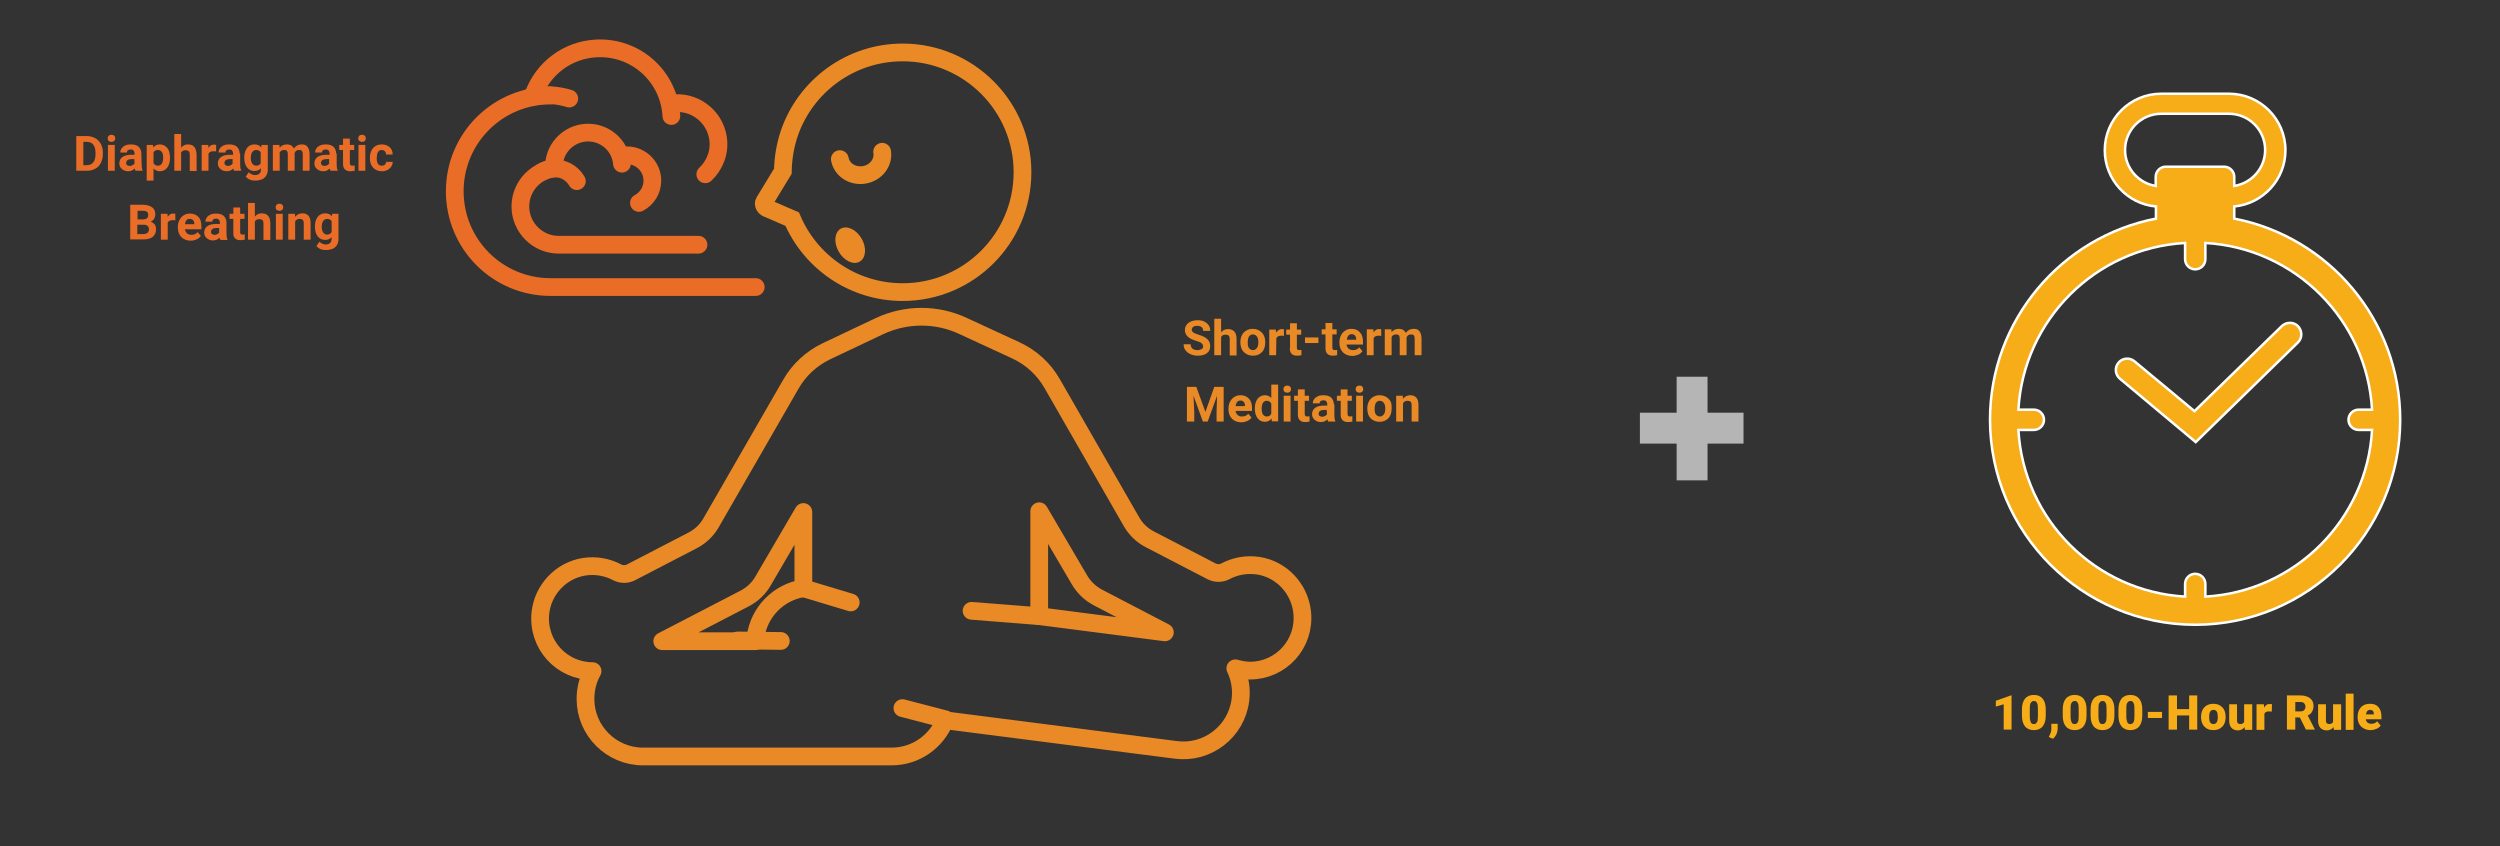 <?xml version="1.0" encoding="utf-8"?>
<!-- Generator: Adobe Illustrator 23.0.2, SVG Export Plug-In . SVG Version: 6.00 Build 0)  -->
<svg version="1.1" id="Layer_1" xmlns="http://www.w3.org/2000/svg" xmlns:xlink="http://www.w3.org/1999/xlink" x="0px" y="0px"
	 viewBox="0 0 986.8 334.1" style="enable-background:new 0 0 986.8 334.1;" xml:space="preserve">
<rect x="0" y="0" width="986.8" height="334.1" fill="#333333" stroke="none"/>
<style type="text/css">
	.st0{fill:none;stroke:#E98A26;stroke-width:7;stroke-linejoin:round;stroke-miterlimit:10;}
	.st1{fill:#E96D26;}
	.st2{fill:#E98A26;}
	.st3{fill:none;stroke:#E98A26;stroke-width:7;stroke-miterlimit:10;}
	.st4{fill:none;stroke:#E98A26;stroke-width:7;stroke-linecap:round;stroke-miterlimit:10;}
	.st5{fill:#F6AD17;stroke:#FFFFFF;stroke-miterlimit:10;}
	.st6{fill:#F6AD17;}
	.st7{fill:#B5B5B5;}
	.st8{fill:none;stroke:#E96D26;stroke-width:7;stroke-linecap:round;stroke-miterlimit:10;}
</style>
<path class="st0" d="M496.7,223.3c-4.8-0.7-9.2,0.2-13,2.2c-1.7,0.9-3.7,0.9-5.5,0l-24.3-12.6c-3.1-1.6-5.6-4-7.3-7l-31.3-54.5
	c-3.3-5.8-8.3-10.3-14.3-13.1l-20.8-9.6c-10.4-4.9-22.5-4.9-33,0l-21.1,10c-5.8,2.8-10.7,7.3-13.9,12.9l-31.5,54.7
	c-1.7,3-4.2,5.4-7.3,7l-24.3,12.6c-1.7,0.9-3.8,0.9-5.5,0c-3.8-2-8.3-2.9-13-2.2c-9.1,1.4-16.3,9-17.3,18.2
	c-1.3,12.5,8.4,23,20.6,23l0,0c-1.8,3.2-2.8,7-2.8,11c0,12.5,10.2,22.7,22.7,22.7h98.1c9.6,0,17.7-5.9,21.1-14.3l91.2,11.7
	c12.4,1.6,23.8-7.2,25.4-19.6c0.6-4.5-0.2-8.8-2-12.6c1.9,0.5,3.8,0.9,5.8,0.9c12.2,0,21.9-10.5,20.6-23
	C513,232.3,505.8,224.7,496.7,223.3z M294,236.2c3-1.6,5.5-3.9,7.2-6.9l15.9-27.2v30.1c-9.7,1.5-17.6,9.3-18.9,19.5l0,0
	c-0.1,0.5-0.1,0.9-0.1,1.4h-36.7L294,236.2z M410.2,243.2v-41.4l15.9,27.1c1.7,2.9,4.2,5.3,7.2,6.9l26.5,13.8L410.2,243.2z"/>
<g>
	<g>
		<path class="st1" d="M37.5,54.5c-1-0.5-2-0.8-3.2-0.8h-4.2v13.7h4.3c1.2,0,2.3-0.3,3.2-0.8c1-0.5,1.7-1.3,2.2-2.3s0.8-2.1,0.8-3.4
			v-0.7c0-1.3-0.3-2.4-0.8-3.4C39.2,55.8,38.5,55,37.5,54.5z M37.7,61c0,1.3-0.3,2.4-0.9,3.1c-0.6,0.7-1.4,1.1-2.5,1.1h-1.4V56h1.4
			c1.1,0,2,0.4,2.5,1.1c0.6,0.7,0.9,1.8,0.9,3.2V61z"/>
		<path class="st1" d="M44,53.2c-0.5,0-0.8,0.1-1.1,0.4c-0.3,0.3-0.4,0.6-0.4,1s0.1,0.8,0.4,1c0.3,0.3,0.6,0.4,1.1,0.4
			c0.5,0,0.8-0.1,1.1-0.4s0.4-0.6,0.4-1s-0.1-0.7-0.4-1C44.8,53.3,44.4,53.2,44,53.2z"/>
		<rect x="42.6" y="57.2" class="st1" width="2.7" height="10.2"/>
		<path class="st1" d="M55.8,60.6c0-1.1-0.4-2-1.1-2.7C54,57.3,53,57,51.7,57c-0.8,0-1.6,0.1-2.2,0.4c-0.7,0.3-1.2,0.7-1.5,1.2
			c-0.4,0.5-0.5,1-0.5,1.6h2.6c0-0.4,0.1-0.7,0.4-0.9c0.3-0.2,0.6-0.3,1.1-0.3s0.9,0.1,1.1,0.4c0.2,0.3,0.4,0.7,0.4,1.1v0.6h-1.3
			c-1.5,0-2.7,0.3-3.5,0.9c-0.8,0.6-1.2,1.4-1.2,2.5c0,0.9,0.3,1.6,1,2.2s1.5,0.9,2.5,0.9c1.1,0,1.9-0.4,2.6-1.1
			c0.1,0.4,0.1,0.7,0.3,0.9h2.8v-0.2C56,66.7,55.9,66,55.9,65L55.8,60.6L55.8,60.6z M53.1,64.5c-0.2,0.3-0.4,0.5-0.8,0.7
			c-0.3,0.2-0.7,0.3-1.1,0.3c-0.4,0-0.7-0.1-1-0.3s-0.4-0.5-0.4-0.8v-0.2c0.1-0.9,0.8-1.4,2.2-1.4h1L53.1,64.5L53.1,64.5z"/>
		<path class="st1" d="M63.1,57c-1.1,0-1.9,0.4-2.6,1.2l-0.1-1h-2.5v14.1h2.7v-4.8c0.6,0.7,1.5,1.1,2.5,1.1c1.2,0,2.2-0.5,2.9-1.4
			c0.7-0.9,1.1-2.2,1.1-3.8v-0.1c0-1.6-0.3-2.9-1-3.8C65.4,57.6,64.4,57,63.1,57z M62.4,65.4c-0.9,0-1.4-0.3-1.8-1v-4.2
			c0.3-0.7,0.9-1,1.8-1c0.6,0,1.1,0.3,1.5,0.8c0.3,0.5,0.5,1.2,0.5,2.2C64.4,64.3,63.7,65.4,62.4,65.4z"/>
		<path class="st1" d="M74.2,57c-1.1,0-2,0.4-2.7,1.3v-5.4h-2.7v14.5h2.7v-7.2c0.4-0.6,0.9-0.9,1.7-0.9c0.6,0,1,0.1,1.3,0.4
			c0.3,0.3,0.4,0.7,0.4,1.3v6.5h2.7V61C77.5,58.3,76.4,57,74.2,57z"/>
		<path class="st1" d="M82.3,58.4l-0.1-1.2h-2.6v10.2h2.7v-6.7c0.3-0.7,1-1,2-1c0.3,0,0.6,0,1,0.1v-2.6c-0.3-0.1-0.5-0.1-0.8-0.1
			C83.6,57,82.8,57.5,82.3,58.4z"/>
		<path class="st1" d="M94.6,60.6c0-1.1-0.4-2-1.1-2.7c-0.7-0.6-1.7-0.9-3-0.9c-0.8,0-1.6,0.1-2.2,0.4c-0.7,0.3-1.2,0.7-1.5,1.2
			c-0.4,0.5-0.5,1-0.5,1.6H89c0-0.4,0.1-0.7,0.4-0.9S90,59,90.5,59s0.9,0.1,1.1,0.4c0.2,0.3,0.4,0.7,0.4,1.1v0.6h-1.3
			c-1.5,0-2.7,0.3-3.5,0.9c-0.8,0.6-1.2,1.4-1.2,2.5c0,0.9,0.3,1.6,1,2.2c0.7,0.6,1.5,0.9,2.5,0.9c1.1,0,1.9-0.4,2.6-1.1
			c0.1,0.4,0.1,0.7,0.3,0.9h2.8v-0.2c-0.3-0.5-0.4-1.2-0.4-2.2v-4.4H94.6z M91.9,64.5c-0.2,0.3-0.4,0.5-0.8,0.7s-0.7,0.3-1.1,0.3
			s-0.7-0.1-1-0.3c-0.2-0.2-0.4-0.5-0.4-0.8v-0.2c0.1-0.9,0.8-1.4,2.2-1.4h1v1.7H91.9z"/>
		<path class="st1" d="M103.1,58.2c-0.6-0.8-1.5-1.2-2.6-1.2c-1.3,0-2.3,0.5-3,1.4c-0.7,1-1.1,2.2-1.1,3.8v0.1
			c0,1.6,0.4,2.9,1.1,3.8c0.8,1,1.7,1.4,3,1.4c1,0,1.9-0.4,2.5-1.1v0.5c0,0.7-0.2,1.3-0.6,1.6c-0.4,0.4-1,0.6-1.7,0.6
			c-1,0-1.8-0.4-2.5-1.1L97,69.7c0.4,0.5,0.9,0.9,1.6,1.2s1.4,0.4,2.2,0.4c1,0,1.8-0.2,2.6-0.5c0.7-0.3,1.3-0.8,1.7-1.5
			s0.6-1.4,0.6-2.3v-9.8h-2.5L103.1,58.2z M102.9,64.5c-0.4,0.6-1,0.9-1.8,0.9c-0.6,0-1.2-0.3-1.5-0.8c-0.4-0.5-0.6-1.3-0.6-2.2
			c0-1.1,0.2-1.9,0.6-2.4s0.9-0.8,1.5-0.8c0.8,0,1.4,0.3,1.8,0.9V64.5z"/>
		<path class="st1" d="M119.1,57c-1.3,0-2.3,0.5-3.1,1.6c-0.5-1-1.4-1.6-2.7-1.6c-1.2,0-2.2,0.4-2.9,1.3l-0.1-1.1h-2.6v10.2h2.7
			v-7.2c0.3-0.6,0.9-1,1.7-1c0.6,0,1,0.1,1.2,0.4c0.2,0.3,0.3,0.7,0.3,1.3v6.5h2.7v-7c0.3-0.8,0.9-1.2,1.7-1.2c0.6,0,1,0.1,1.2,0.4
			c0.2,0.3,0.3,0.7,0.3,1.3v6.5h2.7v-6.5c0-1.3-0.3-2.3-0.8-2.9C121,57.3,120.2,57,119.1,57z"/>
		<path class="st1" d="M132.7,60.6c0-1.1-0.4-2-1.1-2.7c-0.7-0.6-1.7-0.9-3-0.9c-0.8,0-1.6,0.1-2.2,0.4c-0.7,0.3-1.2,0.7-1.5,1.2
			c-0.4,0.5-0.5,1-0.5,1.6h2.7c0-0.4,0.1-0.7,0.4-0.9s0.6-0.3,1.1-0.3s0.9,0.1,1.1,0.4c0.2,0.3,0.4,0.7,0.4,1.1v0.6h-1.3
			c-1.5,0-2.7,0.3-3.5,0.9c-0.8,0.6-1.2,1.4-1.2,2.5c0,0.9,0.3,1.6,1,2.2c0.7,0.6,1.5,0.9,2.5,0.9c1.1,0,1.9-0.4,2.6-1.1
			c0.1,0.4,0.1,0.7,0.3,0.9h2.8v-0.2c-0.3-0.5-0.4-1.2-0.4-2.2v-4.4H132.7z M130,64.5c-0.2,0.3-0.4,0.5-0.8,0.7
			c-0.4,0.2-0.7,0.3-1.1,0.3c-0.4,0-0.7-0.1-1-0.3c-0.2-0.2-0.4-0.5-0.4-0.8v-0.2c0.1-0.9,0.8-1.4,2.2-1.4h1v1.7H130z"/>
		<path class="st1" d="M138.3,65.1c-0.1-0.2-0.2-0.4-0.2-0.8v-5.1h1.7v-2h-1.7v-2.5h-2.7v2.5h-1.5v2h1.5v5.5c0,1.9,1,2.9,2.9,2.9
			c0.6,0,1.1-0.1,1.7-0.2v-2.1c-0.2,0-0.5,0.1-0.8,0.1C138.7,65.4,138.4,65.3,138.3,65.1z"/>
		<rect x="141.5" y="57.2" class="st1" width="2.7" height="10.2"/>
		<path class="st1" d="M142.9,53.2c-0.5,0-0.8,0.1-1.1,0.4c-0.3,0.3-0.4,0.6-0.4,1s0.1,0.8,0.4,1s0.6,0.4,1.1,0.4s0.8-0.1,1.1-0.4
			c0.3-0.3,0.4-0.6,0.4-1s-0.1-0.7-0.4-1C143.7,53.3,143.3,53.2,142.9,53.2z"/>
		<path class="st1" d="M149.3,59.9c0.3-0.5,0.8-0.7,1.4-0.7c0.5,0,0.9,0.2,1.2,0.5s0.5,0.8,0.5,1.3h2.6c0-1.2-0.4-2.2-1.2-2.9
			S152,57,150.7,57c-1.5,0-2.6,0.5-3.4,1.4s-1.3,2.2-1.3,3.8v0.2c0,1.6,0.4,2.9,1.3,3.8s2,1.4,3.5,1.4c0.8,0,1.5-0.2,2.1-0.5
			s1.2-0.8,1.5-1.3c0.4-0.6,0.6-1.2,0.6-1.9h-2.6c0,0.5-0.2,0.8-0.5,1.1s-0.7,0.4-1.2,0.4c-0.7,0-1.1-0.2-1.5-0.7
			c-0.3-0.5-0.5-1.2-0.5-2.3v-0.2C148.8,61.1,148.9,60.4,149.3,59.9z"/>
	</g>
	<g>
		<path class="st1" d="M59.4,87.5c0.6-0.2,1.1-0.6,1.4-1.1c0.3-0.5,0.5-1.1,0.5-1.8c0-1.2-0.4-2.2-1.3-2.8s-2.1-1-3.8-1h-4.8v13.7
			h5.3c1.6,0,2.8-0.4,3.6-1c0.8-0.7,1.3-1.7,1.3-3c0-0.8-0.2-1.4-0.6-2C60.6,88.1,60.1,87.7,59.4,87.5z M54.3,83.2h2
			c0.8,0,1.4,0.1,1.7,0.4c0.4,0.3,0.5,0.7,0.5,1.3c0,1.1-0.7,1.7-2.1,1.7h-2.1L54.3,83.2L54.3,83.2z M58.2,91.9
			c-0.4,0.3-0.9,0.5-1.6,0.5h-2.4v-3.7h2.6c1.3,0,2,0.7,2,1.9C58.8,91.1,58.6,91.5,58.2,91.9z"/>
		<path class="st1" d="M66.2,85.6l-0.1-1.2h-2.6v10.2h2.7v-6.7c0.3-0.7,1-1,2-1c0.3,0,0.6,0,1,0.1v-2.6c-0.3-0.1-0.5-0.1-0.8-0.1
			C67.5,84.2,66.8,84.7,66.2,85.6z"/>
		<path class="st1" d="M79.5,89.3c0-1.6-0.4-2.9-1.2-3.7s-1.9-1.3-3.3-1.3c-0.9,0-1.8,0.2-2.5,0.7c-0.7,0.4-1.3,1.1-1.7,1.9
			c-0.4,0.8-0.6,1.7-0.6,2.7v0.3c0,1.5,0.5,2.8,1.4,3.7s2.2,1.4,3.7,1.4c0.8,0,1.6-0.2,2.3-0.5s1.3-0.8,1.7-1.4L78,91.6
			c-0.6,0.8-1.4,1.1-2.5,1.1c-0.7,0-1.2-0.2-1.7-0.6c-0.4-0.4-0.7-0.9-0.8-1.6h6.5L79.5,89.3L79.5,89.3z M76.8,88.5H73
			c0.1-0.7,0.3-1.2,0.6-1.6c0.3-0.4,0.8-0.5,1.3-0.5c0.6,0,1,0.2,1.3,0.5s0.5,0.8,0.5,1.4L76.8,88.5L76.8,88.5z"/>
		<path class="st1" d="M85.3,88.4c-1.5,0-2.7,0.3-3.5,0.9c-0.8,0.6-1.2,1.4-1.2,2.5c0,0.9,0.3,1.6,1,2.2s1.5,0.9,2.5,0.9
			c1.1,0,1.9-0.4,2.6-1.1c0.1,0.4,0.1,0.7,0.3,0.9h2.8v-0.2c-0.3-0.5-0.4-1.2-0.4-2.2v-4.4c0-1.1-0.4-2-1.1-2.7
			c-0.7-0.6-1.7-0.9-3-0.9c-0.8,0-1.6,0.1-2.2,0.4c-0.7,0.3-1.2,0.7-1.5,1.2c-0.4,0.5-0.5,1-0.5,1.6h2.7c0-0.4,0.1-0.7,0.4-0.9
			c0.3-0.2,0.6-0.3,1.1-0.3s0.9,0.1,1.1,0.4c0.2,0.3,0.4,0.7,0.4,1.1v0.6H85.3z M86.6,91.7c-0.2,0.3-0.4,0.5-0.8,0.7
			c-0.3,0.2-0.7,0.3-1.1,0.3c-0.4,0-0.7-0.1-1-0.3s-0.4-0.5-0.4-0.8v-0.2c0.1-0.9,0.8-1.4,2.2-1.4h1v1.7H86.6z"/>
		<path class="st1" d="M94.9,94.8c0.6,0,1.1-0.1,1.7-0.2v-2.1c-0.2,0-0.5,0.1-0.8,0.1c-0.4,0-0.7-0.1-0.8-0.2s-0.2-0.4-0.2-0.8v-5.2
			h1.7v-2h-1.7v-2.5h-2.7v2.5h-1.5v2h1.5v5.5C92,93.8,93,94.8,94.9,94.8z"/>
		<path class="st1" d="M106.7,94.6v-6.5c0-2.6-1.2-3.9-3.4-3.9c-1.1,0-2,0.4-2.7,1.3v-5.4h-2.7v14.5h2.7v-7.2
			c0.4-0.6,0.9-0.9,1.7-0.9c0.6,0,1,0.1,1.3,0.4c0.3,0.3,0.4,0.7,0.4,1.3v6.5h2.7V94.6z"/>
		<path class="st1" d="M111.4,80.8c-0.3-0.3-0.6-0.4-1.1-0.4s-0.8,0.1-1.1,0.4c-0.3,0.3-0.4,0.6-0.4,1s0.1,0.8,0.4,1
			c0.3,0.3,0.6,0.4,1.1,0.4s0.8-0.1,1.1-0.4s0.4-0.6,0.4-1C111.8,81.4,111.6,81,111.4,80.8z"/>
		<rect x="108.9" y="84.4" class="st1" width="2.7" height="10.2"/>
		<path class="st1" d="M122.6,94.6V88c0-1.3-0.3-2.2-0.8-2.8s-1.3-1-2.4-1c-1.2,0-2.2,0.5-2.9,1.4l-0.1-1.2h-2.6v10.2h2.7v-7.2
			c0.4-0.7,1-1,1.7-1c0.6,0,1,0.1,1.3,0.4c0.3,0.3,0.4,0.7,0.4,1.3v6.5H122.6z"/>
		<path class="st1" d="M130.3,95.9c-0.4,0.4-1,0.6-1.7,0.6c-1,0-1.8-0.4-2.5-1.1l-1.2,1.7c0.4,0.5,0.9,0.9,1.6,1.2
			c0.7,0.3,1.4,0.4,2.2,0.4c1,0,1.8-0.2,2.6-0.5c0.7-0.3,1.3-0.8,1.7-1.5s0.6-1.4,0.6-2.3v-10h-2.5l-0.1,1c-0.6-0.8-1.5-1.2-2.6-1.2
			c-1.3,0-2.3,0.5-3,1.4s-1.1,2.2-1.1,3.8v0.1c0,1.6,0.4,2.9,1.1,3.8s1.7,1.4,3,1.4c1,0,1.9-0.4,2.5-1.1v0.5
			C130.9,95,130.7,95.5,130.3,95.9z M129.1,92.6c-0.6,0-1.2-0.3-1.5-0.8c-0.4-0.5-0.6-1.3-0.6-2.2c0-1.1,0.2-1.9,0.6-2.4
			c0.4-0.5,0.9-0.8,1.5-0.8c0.8,0,1.4,0.3,1.8,0.9v4.3C130.5,92.3,129.9,92.6,129.1,92.6z"/>
	</g>
</g>
<g>
	<g>
		<path class="st2" d="M472.7,138.2c-1.8,0-2.7-0.8-2.7-2.3h-2.8c0,0.9,0.2,1.7,0.7,2.3c0.5,0.7,1.1,1.2,2,1.6
			c0.9,0.4,1.8,0.6,2.9,0.6c1.5,0,2.7-0.3,3.6-1s1.3-1.6,1.3-2.8c0-1.1-0.4-2-1.1-2.7s-1.9-1.3-3.5-1.8c-0.9-0.3-1.5-0.5-2-0.8
			c-0.4-0.3-0.7-0.7-0.7-1.1c0-0.5,0.2-0.9,0.6-1.2s0.9-0.4,1.6-0.4s1.3,0.2,1.7,0.5c0.4,0.3,0.6,0.8,0.6,1.5h2.8
			c0-0.8-0.2-1.6-0.6-2.2c-0.4-0.6-1-1.1-1.8-1.5s-1.6-0.5-2.6-0.5s-1.9,0.2-2.6,0.5c-0.8,0.3-1.4,0.8-1.8,1.4
			c-0.4,0.6-0.6,1.2-0.6,2c0,1.4,0.8,2.6,2.3,3.4c0.6,0.3,1.3,0.6,2.3,0.9c1,0.3,1.7,0.6,2,0.9s0.6,0.7,0.6,1.2s-0.2,0.9-0.6,1.1
			S473.3,138.2,472.7,138.2z"/>
		<path class="st2" d="M482,133c0.4-0.6,0.9-0.9,1.7-0.9c0.6,0,1,0.1,1.3,0.4c0.3,0.3,0.4,0.7,0.4,1.3v6.5h2.7v-6.5
			c0-2.6-1.2-3.9-3.4-3.9c-1.1,0-2,0.4-2.7,1.3v-5.4h-2.7v14.4h2.7V133z"/>
		<path class="st2" d="M494.6,140.4c1.5,0,2.6-0.5,3.5-1.4s1.3-2.2,1.3-3.8v-0.7c-0.1-1.4-0.6-2.6-1.5-3.4c-0.9-0.8-2-1.3-3.4-1.3
			c-1,0-1.8,0.2-2.6,0.7c-0.7,0.4-1.3,1-1.7,1.8c-0.4,0.8-0.6,1.7-0.6,2.7v0.1c0,1.6,0.4,2.9,1.3,3.8
			C491.9,139.9,493.1,140.4,494.6,140.4z M493,132.8c0.4-0.5,0.9-0.8,1.5-0.8c0.7,0,1.2,0.3,1.6,0.8s0.6,1.3,0.6,2.2
			c0,1.1-0.2,1.9-0.6,2.4s-0.9,0.8-1.5,0.8c-0.7,0-1.2-0.3-1.6-0.8s-0.5-1.3-0.5-2.2C492.5,134.1,492.7,133.3,493,132.8z"/>
		<path class="st2" d="M503.8,133.5c0.3-0.7,1-1,2-1c0.3,0,0.6,0,1,0.1V130c-0.3-0.1-0.5-0.1-0.8-0.1c-1,0-1.7,0.5-2.3,1.4l-0.1-1.2
			H501v10.1h2.7L503.8,133.5L503.8,133.5z"/>
		<path class="st2" d="M509.1,137.5c0,1.9,1,2.9,2.9,2.9c0.6,0,1.1-0.1,1.7-0.2v-2.1c-0.2,0-0.5,0.1-0.8,0.1c-0.4,0-0.7-0.1-0.8-0.2
			s-0.2-0.4-0.2-0.8v-5.1h1.7v-2h-1.7v-2.5h-2.7v2.5h-1.5v2h1.5v5.4H509.1z"/>
		<rect x="515.1" y="133.2" class="st2" width="5.3" height="2.2"/>
		<path class="st2" d="M526.1,137.9c-0.1-0.2-0.2-0.4-0.2-0.8V132h1.7v-2h-1.7v-2.5h-2.7v2.5h-1.5v2h1.5v5.5c0,1.9,1,2.9,2.9,2.9
			c0.6,0,1.1-0.1,1.7-0.2v-2.1c-0.2,0-0.5,0.1-0.8,0.1C526.5,138.2,526.2,138.1,526.1,137.9z"/>
		<path class="st2" d="M533.5,129.8c-0.9,0-1.8,0.2-2.5,0.7c-0.7,0.4-1.3,1.1-1.7,1.9s-0.6,1.7-0.6,2.7v0.3c0,1.5,0.5,2.8,1.4,3.7
			c0.9,0.9,2.2,1.4,3.7,1.4c0.8,0,1.6-0.2,2.3-0.5c0.7-0.3,1.3-0.8,1.7-1.4l-1.3-1.5c-0.6,0.8-1.4,1.1-2.5,1.1
			c-0.7,0-1.2-0.2-1.7-0.6c-0.4-0.4-0.7-0.9-0.8-1.6h6.5v-1.1c0-1.6-0.4-2.9-1.2-3.7C536,130.3,534.9,129.8,533.5,129.8z
			 M535.4,134.1h-3.8c0.1-0.7,0.3-1.2,0.6-1.6c0.3-0.4,0.8-0.6,1.3-0.6c0.6,0,1,0.2,1.3,0.5s0.5,0.8,0.5,1.4v0.3H535.4z"/>
		<path class="st2" d="M542.2,131.2l-0.1-1.2h-2.6v10.2h2.7v-6.7c0.3-0.7,1-1,2-1c0.3,0,0.6,0,1,0.1V130c-0.3-0.1-0.5-0.1-0.8-0.1
			C543.5,129.8,542.8,130.3,542.2,131.2z"/>
		<path class="st2" d="M558,129.8c-1.3,0-2.3,0.5-3.1,1.6c-0.5-1-1.4-1.6-2.7-1.6c-1.2,0-2.2,0.4-2.9,1.3l-0.1-1.1h-2.6v10.2h2.7
			V133c0.3-0.6,0.9-1,1.7-1c0.6,0,1,0.1,1.2,0.4c0.2,0.3,0.3,0.7,0.3,1.3v6.5h2.7v-7c0.3-0.8,0.9-1.2,1.7-1.2c0.6,0,1,0.1,1.2,0.4
			c0.2,0.3,0.3,0.7,0.3,1.3v6.5h2.7v-6.5c0-1.3-0.3-2.3-0.8-2.9C559.9,130.1,559.1,129.8,558,129.8z"/>
	</g>
	<g>
		<polygon class="st2" points="475.8,162.6 472.2,152.7 468.5,152.7 468.5,166.4 471.4,166.4 471.4,162.7 471.1,156.2 474.8,166.4 
			476.7,166.4 480.4,156.2 480.2,162.7 480.2,166.4 483,166.4 483,152.7 479.3,152.7 		"/>
		<path class="st2" d="M489.7,156c-0.9,0-1.8,0.2-2.5,0.7c-0.7,0.4-1.3,1.1-1.7,1.9c-0.4,0.8-0.6,1.7-0.6,2.7v0.3
			c0,1.5,0.5,2.8,1.4,3.7s2.2,1.4,3.7,1.4c0.8,0,1.6-0.2,2.3-0.5s1.3-0.8,1.7-1.4l-1.3-1.5c-0.6,0.8-1.4,1.1-2.5,1.1
			c-0.7,0-1.2-0.2-1.7-0.6c-0.4-0.4-0.7-0.9-0.8-1.6h6.5v-1.1c0-1.6-0.4-2.9-1.2-3.7C492.2,156.5,491.1,156,489.7,156z M491.5,160.3
			h-3.8c0.1-0.7,0.3-1.2,0.6-1.6c0.3-0.4,0.8-0.6,1.3-0.6c0.6,0,1,0.2,1.3,0.5s0.5,0.8,0.5,1.4v0.3H491.5z"/>
		<path class="st2" d="M501.8,157.1c-0.6-0.7-1.5-1.1-2.5-1.1c-1.2,0-2.2,0.5-2.9,1.4s-1.1,2.2-1.1,3.8c0,1.7,0.4,3,1.1,3.9
			c0.7,0.9,1.7,1.4,2.9,1.4c1.1,0,1.9-0.4,2.6-1.3l0.1,1.1h2.5v-14.5h-2.7L501.8,157.1L501.8,157.1z M501.8,163.3
			c-0.3,0.7-0.9,1.1-1.8,1.1c-0.6,0-1.1-0.3-1.5-0.8c-0.3-0.5-0.5-1.2-0.5-2.2c0-2.1,0.7-3.2,2-3.2c0.8,0,1.4,0.4,1.8,1.1V163.3z"/>
		<rect x="506.7" y="156.2" class="st2" width="2.7" height="10.2"/>
		<path class="st2" d="M508.1,152.2c-0.5,0-0.8,0.1-1.1,0.4c-0.3,0.3-0.4,0.6-0.4,1s0.1,0.8,0.4,1c0.3,0.3,0.6,0.4,1.1,0.4
			s0.8-0.1,1.1-0.4c0.3-0.3,0.4-0.6,0.4-1s-0.1-0.7-0.4-1C508.9,152.3,508.6,152.2,508.1,152.2z"/>
		<path class="st2" d="M515.2,164.1c-0.1-0.2-0.2-0.4-0.2-0.8v-5.1h1.7v-2H515v-2.5h-2.7v2.5h-1.5v2h1.5v5.5c0,1.9,1,2.9,2.9,2.9
			c0.6,0,1.1-0.1,1.7-0.2v-2.1c-0.2,0-0.5,0.1-0.8,0.1C515.6,164.4,515.3,164.3,515.2,164.1z"/>
		<path class="st2" d="M526.5,159.6c0-1.1-0.4-2-1.1-2.7c-0.7-0.6-1.7-0.9-3-0.9c-0.8,0-1.6,0.1-2.2,0.4s-1.2,0.7-1.5,1.2
			c-0.4,0.5-0.5,1-0.5,1.6h2.7c0-0.4,0.1-0.7,0.4-0.9c0.3-0.2,0.6-0.3,1.1-0.3s0.9,0.1,1.1,0.4c0.2,0.3,0.4,0.7,0.4,1.1v0.6h-1.3
			c-1.5,0-2.7,0.3-3.5,0.9c-0.8,0.6-1.2,1.4-1.2,2.5c0,0.9,0.3,1.6,1,2.2s1.5,0.9,2.5,0.9c1.1,0,1.9-0.4,2.6-1.1
			c0.1,0.4,0.1,0.7,0.3,0.9h2.8v-0.2c-0.3-0.5-0.4-1.2-0.4-2.2v-4.4H526.5z M523.8,163.5c-0.2,0.3-0.4,0.5-0.8,0.7s-0.7,0.3-1.1,0.3
			c-0.4,0-0.7-0.1-1-0.3s-0.4-0.5-0.4-0.8v-0.2c0.1-0.9,0.8-1.4,2.2-1.4h1L523.8,163.5L523.8,163.5z"/>
		<path class="st2" d="M532.1,164.1c-0.1-0.2-0.2-0.4-0.2-0.8v-5.1h1.7v-2h-1.7v-2.5h-2.7v2.5h-1.5v2h1.5v5.5c0,1.9,1,2.9,2.9,2.9
			c0.6,0,1.1-0.1,1.7-0.2v-2.1c-0.2,0-0.5,0.1-0.8,0.1C532.5,164.4,532.2,164.3,532.1,164.1z"/>
		<path class="st2" d="M536.6,152.2c-0.5,0-0.8,0.1-1.1,0.4c-0.3,0.3-0.4,0.6-0.4,1s0.1,0.8,0.4,1c0.3,0.3,0.6,0.4,1.1,0.4
			s0.8-0.1,1.1-0.4c0.3-0.3,0.4-0.6,0.4-1s-0.1-0.7-0.4-1C537.5,152.3,537.1,152.2,536.6,152.2z"/>
		<rect x="535.3" y="156.2" class="st2" width="2.7" height="10.2"/>
		<path class="st2" d="M548,157.3c-0.9-0.8-2-1.3-3.4-1.3c-1,0-1.8,0.2-2.6,0.7c-0.7,0.4-1.3,1-1.7,1.8s-0.6,1.7-0.6,2.7v0.1
			c0,1.6,0.4,2.9,1.3,3.8c0.9,0.9,2.1,1.4,3.5,1.4c1.5,0,2.6-0.5,3.5-1.4s1.3-2.2,1.3-3.8v-0.7C549.4,159.3,548.9,158.1,548,157.3z
			 M546.2,163.6c-0.4,0.5-0.9,0.8-1.5,0.8c-0.7,0-1.2-0.3-1.6-0.8c-0.4-0.5-0.5-1.3-0.5-2.2c0-1.1,0.2-1.9,0.5-2.4
			c0.4-0.5,0.9-0.8,1.5-0.8c0.7,0,1.2,0.3,1.6,0.8c0.4,0.5,0.6,1.3,0.6,2.2C546.8,162.3,546.6,163.1,546.2,163.6z"/>
		<path class="st2" d="M559.1,157c-0.5-0.6-1.3-1-2.4-1c-1.2,0-2.2,0.5-2.9,1.4l-0.1-1.2h-2.6v10.2h2.7v-7.2c0.4-0.7,1-1,1.7-1
			c0.6,0,1,0.1,1.3,0.4c0.3,0.3,0.4,0.7,0.4,1.3v6.5h2.7v-6.6C559.9,158.6,559.6,157.6,559.1,157z"/>
	</g>
</g>
<path class="st3" d="M303.5,82.5l9.2,4c7.2,16.9,24,28.8,43.6,28.8c26.1,0,47.3-21.2,47.3-47.3s-21.2-47.3-47.3-47.3
	c-20.7,0-38.3,13.3-44.7,31.8c-1.6,4.7-2.5,9.8-2.6,15.1l-7.3,12C301,80.7,301.9,82.1,303.5,82.5z"/>
<path class="st4" d="M383.5,241.1l26.6,2.1"/>
<path class="st4" d="M317.2,232.2l18.6,5.6"/>
<line class="st4" x1="291.2" y1="252.8" x2="308.2" y2="253"/>
<line class="st4" x1="373.1" y1="283.9" x2="356.2" y2="279.5"/>
<ellipse transform="matrix(0.866 -0.5 0.5 0.866 -3.44 180.748)" class="st2" cx="335.6" cy="96.8" rx="5.2" ry="7.5"/>
<g>
	<path class="st5" d="M866.5,246.6c44.6,0,80.9-36.3,80.9-80.9c0-39.3-28.2-72.2-65.5-79.4v-4.8c11.3-1.1,20.2-10.6,20.2-22.2
		c0-12.3-10-22.3-22.3-22.3h-26.7c-12.3,0-22.3,10-22.3,22.3c0,11.6,8.9,21.2,20.2,22.2v4.8c-37.2,7.2-65.5,40.1-65.5,79.4
		C785.6,210.3,821.9,246.6,866.5,246.6z M838.8,59.2c0-7.9,6.4-14.3,14.3-14.3h26.7c7.9,0,14.3,6.4,14.3,14.3
		c0,7.2-5.3,13.1-12.2,14.2v-3.6c0-2.2-1.8-4-4-4h-23c-2.2,0-4,1.8-4,4v3.6C844.1,72.3,838.8,66.4,838.8,59.2z M802.8,161.7h-6.1
		c2-35.4,30.4-63.8,65.8-65.8v6.4c0,2.2,1.8,4,4,4s4-1.8,4-4v-6.4c35.4,2,63.8,30.4,65.8,65.8H931c-2.2,0-4,1.8-4,4s1.8,4,4,4h5.3
		c-2,35.4-30.4,63.8-65.8,65.8v-5c0-2.2-1.8-4-4-4s-4,1.8-4,4v5c-35.4-2-63.8-30.4-65.8-65.8h6.1c2.2,0,4-1.8,4-4
		S805,161.7,802.8,161.7z"/>
	<path class="st5" d="M866.7,174.5l40.3-39.3c1.8-1.7,1.8-4.6,0.1-6.4s-4.6-1.8-6.4-0.1l-34.5,33.6l-23.7-19.7
		c-1.9-1.6-4.8-1.3-6.3,0.6c-1.6,1.9-1.3,4.7,0.6,6.3L866.7,174.5z"/>
	<g>
		<path class="st6" d="M840.9,274.3c-1.5,0-2.7,0.5-3.5,1.5s-1.2,2.4-1.2,4.2v2.5c0,1.8,0.4,3.2,1.2,4.2s2,1.5,3.5,1.5
			s2.7-0.5,3.5-1.5s1.2-2.4,1.2-4.2V280c0-1.8-0.4-3.2-1.2-4.2S842.4,274.3,840.9,274.3z M842.5,283c0,1-0.1,1.7-0.4,2.1
			c-0.3,0.5-0.6,0.7-1.2,0.7c-0.6,0-1-0.2-1.2-0.7s-0.4-1.2-0.4-2.2v-3.5c0-0.9,0.1-1.6,0.4-2s0.6-0.7,1.2-0.7c0.6,0,1,0.2,1.2,0.7
			c0.3,0.5,0.4,1.2,0.4,2.2V283z"/>
		<polygon class="st6" points="787.8,276.6 787.8,278.9 790.9,278 790.9,288 794,288 794,274.5 793.7,274.5 		"/>
		<path class="st6" d="M802.8,274.3c-1.5,0-2.7,0.5-3.5,1.5s-1.2,2.4-1.2,4.2v2.5c0,1.8,0.4,3.2,1.2,4.2s2,1.5,3.5,1.5
			s2.7-0.5,3.5-1.5s1.2-2.4,1.2-4.2V280c0-1.8-0.4-3.2-1.2-4.2S804.3,274.3,802.8,274.3z M804.4,283c0,1-0.1,1.7-0.4,2.1
			c-0.3,0.5-0.6,0.7-1.2,0.7c-0.6,0-1-0.2-1.2-0.7s-0.4-1.2-0.4-2.2v-3.5c0-0.9,0.1-1.6,0.4-2s0.6-0.7,1.2-0.7c0.6,0,1,0.2,1.2,0.7
			c0.3,0.5,0.4,1.2,0.4,2.2V283z"/>
		<path class="st6" d="M818.9,274.3c-1.5,0-2.7,0.5-3.5,1.5s-1.2,2.4-1.2,4.2v2.5c0,1.8,0.4,3.2,1.2,4.2s2,1.5,3.5,1.5
			s2.7-0.5,3.5-1.5s1.2-2.4,1.2-4.2V280c0-1.8-0.4-3.2-1.2-4.2S820.4,274.3,818.9,274.3z M820.5,283c0,1-0.1,1.7-0.4,2.1
			c-0.3,0.5-0.6,0.7-1.2,0.7c-0.6,0-1-0.2-1.2-0.7s-0.4-1.2-0.4-2.2v-3.5c0-0.9,0.1-1.6,0.4-2s0.6-0.7,1.2-0.7c0.6,0,1,0.2,1.2,0.7
			c0.3,0.5,0.4,1.2,0.4,2.2V283z"/>
		<path class="st6" d="M829.9,274.3c-1.5,0-2.7,0.5-3.5,1.5s-1.2,2.4-1.2,4.2v2.5c0,1.8,0.4,3.2,1.2,4.2s2,1.5,3.5,1.5
			s2.7-0.5,3.5-1.5s1.2-2.4,1.2-4.2V280c0-1.8-0.4-3.2-1.2-4.2S831.4,274.3,829.9,274.3z M831.5,283c0,1-0.1,1.7-0.4,2.1
			c-0.3,0.5-0.6,0.7-1.2,0.7c-0.6,0-1-0.2-1.2-0.7s-0.4-1.2-0.4-2.2v-3.5c0-0.9,0.1-1.6,0.4-2s0.6-0.7,1.2-0.7c0.6,0,1,0.2,1.2,0.7
			c0.3,0.5,0.4,1.2,0.4,2.2V283z"/>
		<rect x="847.8" y="281" class="st6" width="5.6" height="2.4"/>
		<polygon class="st6" points="864.1,279.9 859.3,279.9 859.3,274.5 856,274.5 856,288 859.3,288 859.3,282.4 864.1,282.4 
			864.1,288 867.3,288 867.3,274.5 864.1,274.5 		"/>
		<path class="st6" d="M873.7,277.8c-1,0-1.8,0.2-2.6,0.6c-0.7,0.4-1.3,1-1.7,1.8s-0.6,1.7-0.6,2.7v0.5c0.1,1.5,0.5,2.6,1.4,3.5
			s2,1.3,3.5,1.3s2.7-0.5,3.5-1.4c0.9-0.9,1.3-2.2,1.3-3.7V283c0-1.6-0.4-2.9-1.3-3.8C876.4,278.3,875.2,277.8,873.7,277.8z
			 M875.4,283.2c0,1.7-0.6,2.6-1.7,2.6c-0.6,0-1-0.2-1.3-0.7c-0.3-0.4-0.4-1.1-0.4-2v-0.6c0.1-1.6,0.7-2.3,1.7-2.3
			c1.2,0,1.7,0.9,1.7,2.7V283.2z"/>
		<path class="st6" d="M885.8,285c-0.3,0.5-0.8,0.8-1.5,0.8c-0.8,0-1.3-0.4-1.3-1.3V278h-3.1v6.5c0,1.2,0.3,2.1,0.9,2.8
			c0.6,0.6,1.4,1,2.5,1s2-0.4,2.7-1.3l0.1,1.1h2.9V278h-3.2L885.8,285L885.8,285z"/>
		<path class="st6" d="M893.7,279.3l-0.1-1.3h-2.9v10.1h3.1v-6.4c0.3-0.6,0.9-0.9,1.9-0.9l1,0.1l0.1-2.9c-0.2-0.1-0.5-0.1-0.9-0.1
			C895,277.8,894.3,278.3,893.7,279.3z"/>
		<path class="st6" d="M912.6,280.9c0.4-0.6,0.6-1.4,0.6-2.3c0-1.3-0.5-2.3-1.4-3s-2.2-1.1-3.8-1.1h-5.3V288h3.3v-4.8h1.8l2.4,4.8
			h3.5v-0.1l-2.8-5.5C911.7,282.1,912.3,281.6,912.6,280.9z M909.5,280.3c-0.3,0.3-0.8,0.5-1.4,0.5H906v-3.7h2.1
			c0.6,0,1.1,0.2,1.4,0.5c0.3,0.3,0.5,0.8,0.5,1.4S909.8,279.9,909.5,280.3z"/>
		<path class="st6" d="M920.9,285c-0.3,0.5-0.8,0.8-1.5,0.8c-0.8,0-1.3-0.4-1.3-1.3V278H915v6.5c0,1.2,0.3,2.1,0.9,2.8
			c0.6,0.6,1.4,1,2.5,1s2-0.4,2.7-1.3l0.1,1.1h2.9V278h-3.2V285z"/>
		<rect x="925.9" y="273.8" class="st6" width="3.1" height="14.3"/>
		<path class="st6" d="M935.5,277.8c-1,0-1.9,0.2-2.6,0.6s-1.3,1-1.7,1.8s-0.6,1.7-0.6,2.7v0.3c0,1.5,0.5,2.7,1.4,3.6
			c1,0.9,2.2,1.4,3.7,1.4c0.8,0,1.6-0.2,2.3-0.5s1.3-0.7,1.7-1.3l-1.4-1.7c-0.6,0.7-1.3,1-2.3,1c-0.6,0-1.1-0.2-1.5-0.5
			s-0.6-0.8-0.7-1.3h6.2v-1.1c0-1.6-0.4-2.8-1.2-3.7C938.1,278.2,937,277.8,935.5,277.8z M937.1,282h-3.2c0.2-1.2,0.7-1.8,1.6-1.8
			c0.5,0,0.9,0.1,1.1,0.4c0.3,0.3,0.4,0.7,0.4,1.2v0.2H937.1z"/>
	</g>
</g>
<polygon class="st7" points="688.2,162.9 674,162.9 674,148.7 661.8,148.7 661.8,162.9 647.3,162.9 647.3,175.1 661.8,175.1 
	661.8,189.6 674,189.6 674,175.1 688.2,175.1 "/>
<g>
	<path class="st8" d="M217.3,37.7c-20.9,0-37.8,16.9-37.8,37.8s16.9,37.8,37.8,37.8h81"/>
	<path class="st8" d="M220.5,66.4c-8.4,0-15.1,6.8-15.1,15.1s6.8,15.1,15.1,15.1h55.2"/>
	<path class="st8" d="M210.5,37.6c3.7-10.4,13.4-18,25.1-18.5c15.5-0.7,28.6,11.2,29.4,26.7"/>
	<path class="st8" d="M245.5,64.6c-0.6-7.4-7.2-12.9-14.6-12.2c-6.3,0.6-11.2,5.4-12.1,11.4"/>
	<path class="st8" d="M249.1,65.9"/>
	<path class="st8" d="M264.9,40.9c8.8-1.4,17.1,4.7,18.5,13.5c0.9,5.5-1.2,10.8-5,14.4"/>
	<path class="st8" d="M209.4,38.3c5.3-1.2,10.5-0.9,15.3,0.6"/>
	<path class="st8" d="M247.5,61.3c5.5,0,10,4.5,10,10c0,3.8-2.1,7.1-5.3,8.8"/>
	<path class="st8" d="M214,67.8c4.8-2.8,10.9-1.1,13.7,3.7"/>
</g>
<path class="st4" d="M348.2,59.9c0.7,4.2-2.4,8.3-7,9.1c-4.6,0.8-8.9-1.9-9.7-6.2"/>
<g>
	<path class="st6" d="M810.3,291.6l-1.6-0.7l0.3-0.6c0.4-0.8,0.7-1.6,0.7-2.3v-2.3h2.5l0,2c0,0.7-0.2,1.4-0.5,2.2
		C811.3,290.6,810.9,291.2,810.3,291.6z"/>
</g>
</svg>
